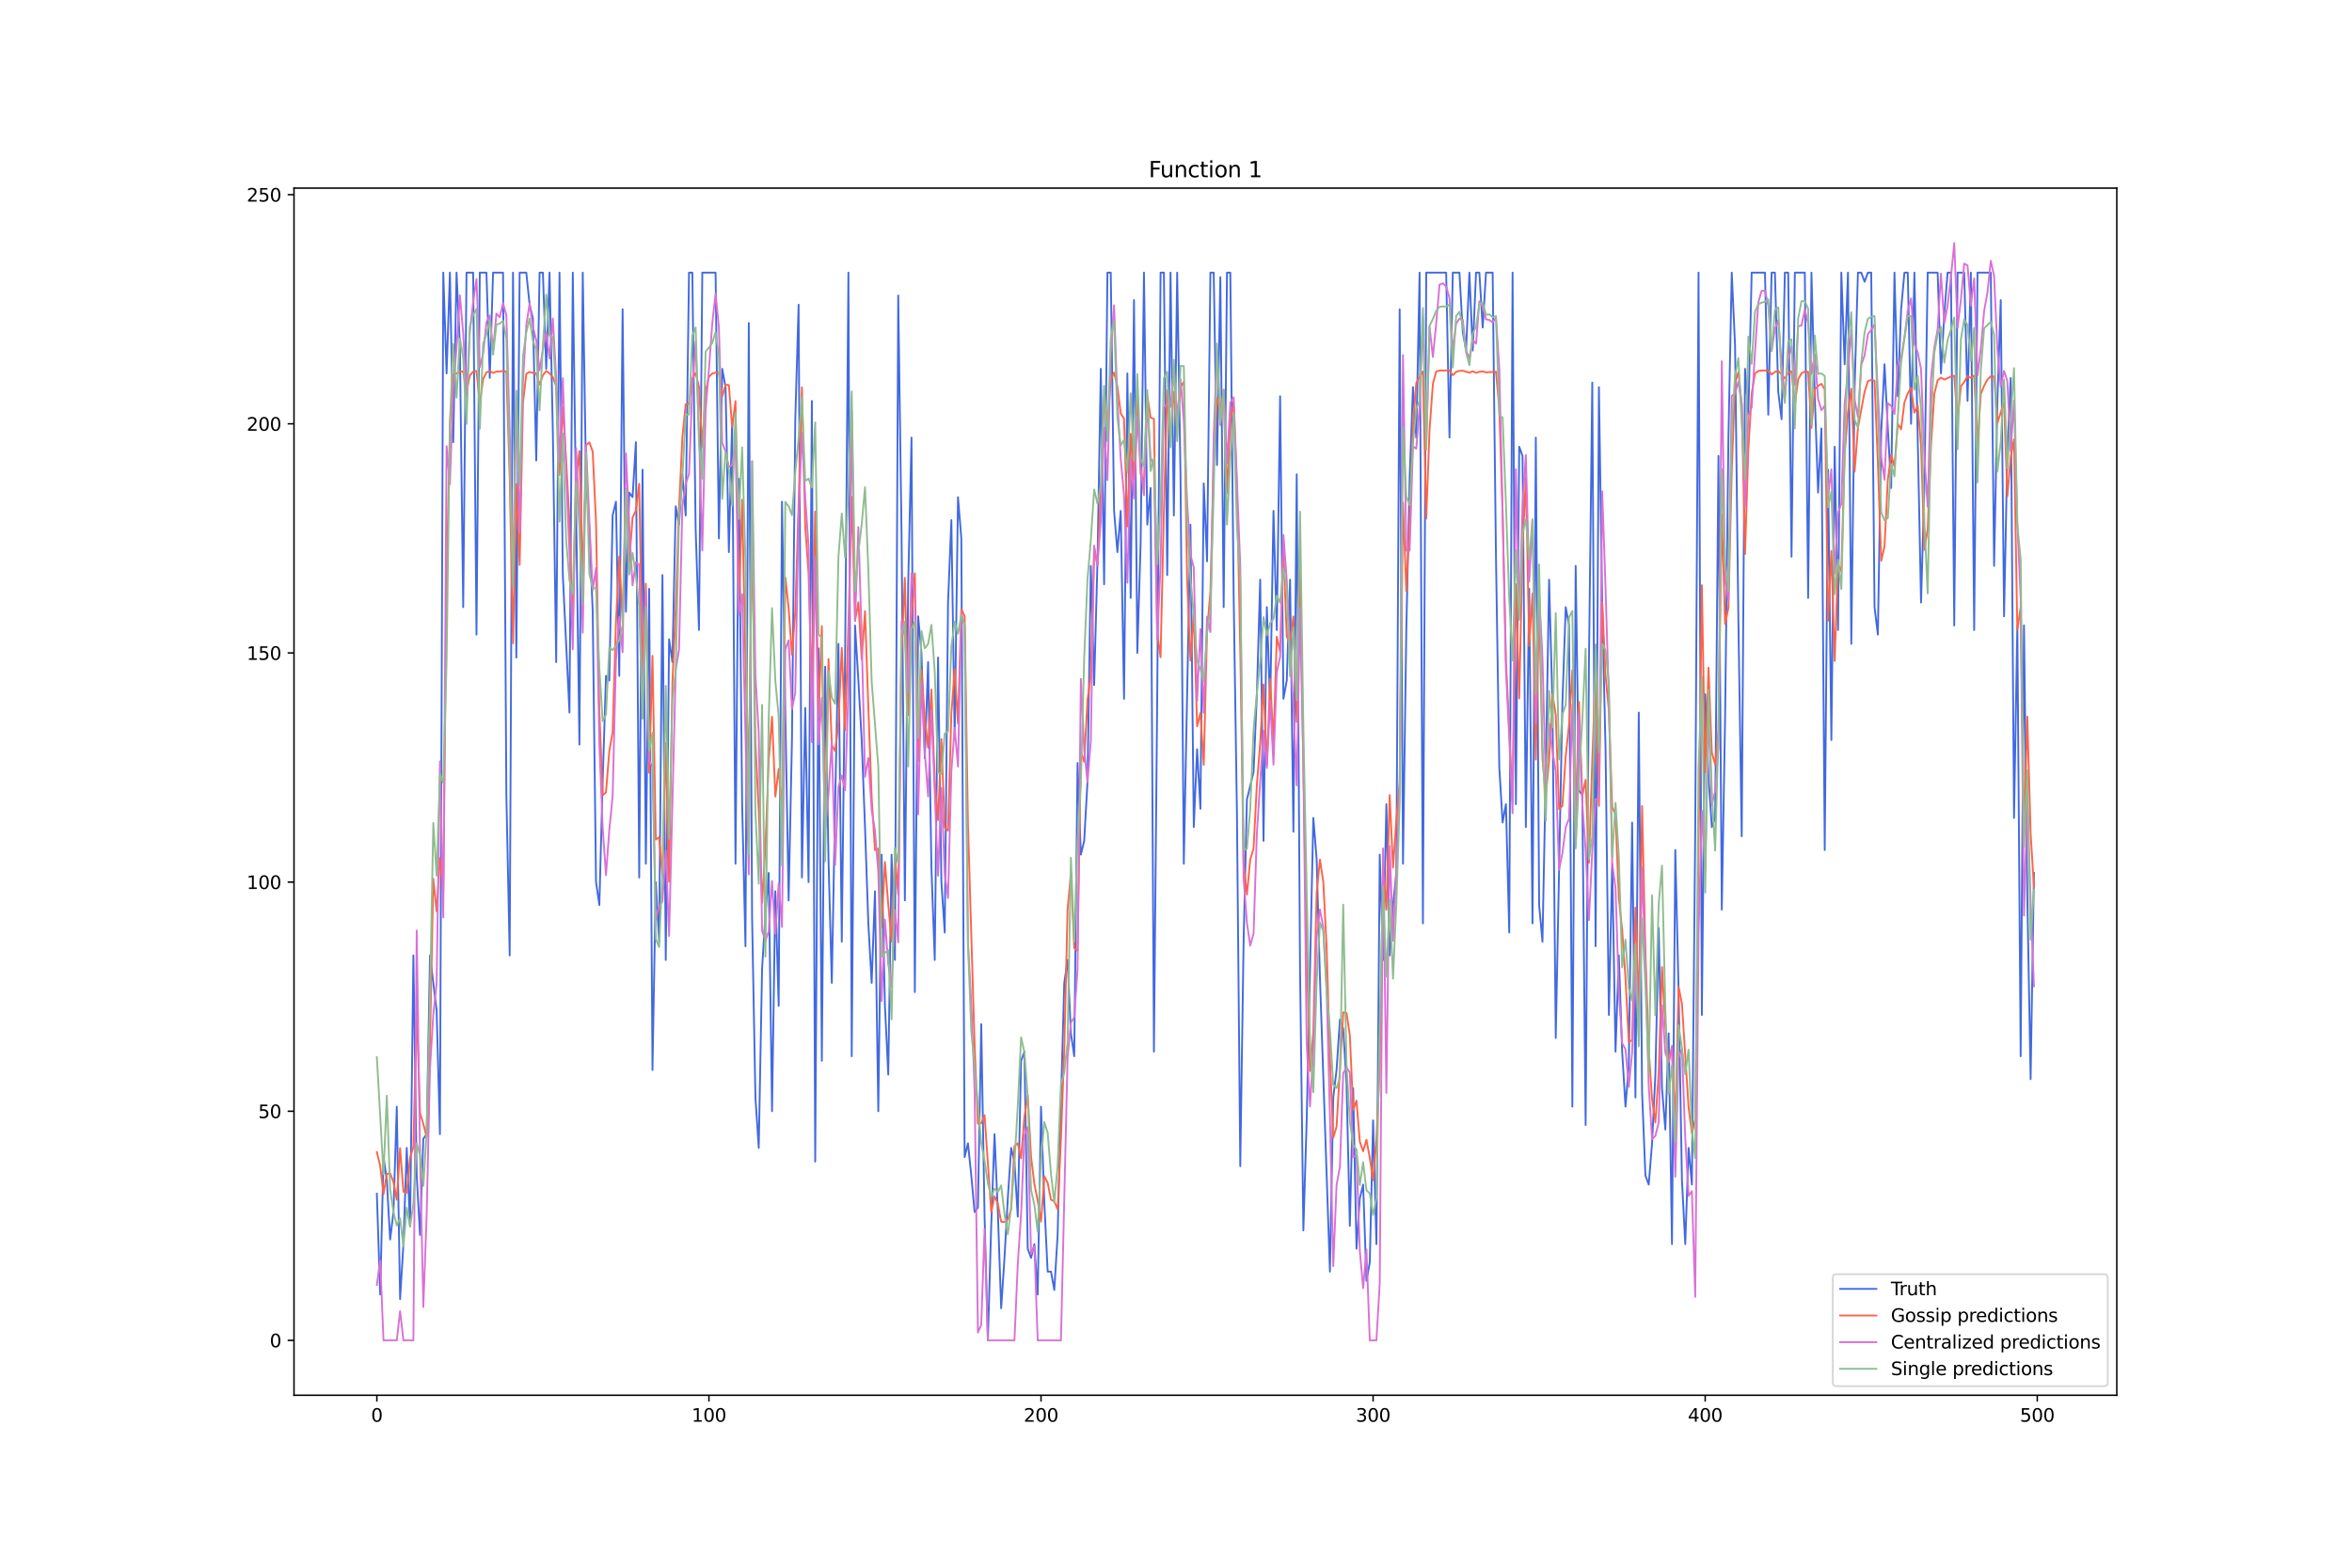 <?xml version="1.0" encoding="utf-8" standalone="no"?>
<!DOCTYPE svg PUBLIC "-//W3C//DTD SVG 1.1//EN"
  "http://www.w3.org/Graphics/SVG/1.1/DTD/svg11.dtd">
<svg xmlns:xlink="http://www.w3.org/1999/xlink" width="1296pt" height="864pt" viewBox="0 0 1296 864" xmlns="http://www.w3.org/2000/svg" version="1.1">
 <defs>
  <style type="text/css">*{stroke-linejoin: round; stroke-linecap: butt}</style>
 </defs>
 <g id="figure_1">
  <g id="patch_1">
   <path d="M 0 864 
L 1296 864 
L 1296 0 
L 0 0 
z
" style="fill: #ffffff"/>
  </g>
  <g id="axes_1">
   <g id="patch_2">
    <path d="M 162 768.96 
L 1166.4 768.96 
L 1166.4 103.68 
L 162 103.68 
z
" style="fill: #ffffff"/>
   </g>
   <g id="matplotlib.axis_1">
    <g id="xtick_1">
     <g id="line2d_1">
      <defs>
       <path id="m9d0eaa22a4" d="M 0 0 
L 0 3.5 
" style="stroke: #000000; stroke-width: 0.8"/>
      </defs>
      <g>
       <use xlink:href="#m9d0eaa22a4" x="207.655" y="768.96" style="stroke: #000000; stroke-width: 0.8"/>
      </g>
     </g>
     <g id="text_1">
      <!-- 0 -->
      <g transform="translate(204.473 783.558) scale(0.1 -0.1)">
       <defs>
        <path id="DejaVuSans-30" d="M 2034 4250 
Q 1547 4250 1301 3770 
Q 1056 3291 1056 2328 
Q 1056 1369 1301 889 
Q 1547 409 2034 409 
Q 2525 409 2770 889 
Q 3016 1369 3016 2328 
Q 3016 3291 2770 3770 
Q 2525 4250 2034 4250 
z
M 2034 4750 
Q 2819 4750 3233 4129 
Q 3647 3509 3647 2328 
Q 3647 1150 3233 529 
Q 2819 -91 2034 -91 
Q 1250 -91 836 529 
Q 422 1150 422 2328 
Q 422 3509 836 4129 
Q 1250 4750 2034 4750 
z
" transform="scale(0.016)"/>
       </defs>
       <use xlink:href="#DejaVuSans-30"/>
      </g>
     </g>
    </g>
    <g id="xtick_2">
     <g id="line2d_2">
      <g>
       <use xlink:href="#m9d0eaa22a4" x="390.639" y="768.96" style="stroke: #000000; stroke-width: 0.8"/>
      </g>
     </g>
     <g id="text_2">
      <!-- 100 -->
      <g transform="translate(381.095 783.558) scale(0.1 -0.1)">
       <defs>
        <path id="DejaVuSans-31" d="M 794 531 
L 1825 531 
L 1825 4091 
L 703 3866 
L 703 4441 
L 1819 4666 
L 2450 4666 
L 2450 531 
L 3481 531 
L 3481 0 
L 794 0 
L 794 531 
z
" transform="scale(0.016)"/>
       </defs>
       <use xlink:href="#DejaVuSans-31"/>
       <use xlink:href="#DejaVuSans-30" x="63.623"/>
       <use xlink:href="#DejaVuSans-30" x="127.246"/>
      </g>
     </g>
    </g>
    <g id="xtick_3">
     <g id="line2d_3">
      <g>
       <use xlink:href="#m9d0eaa22a4" x="573.623" y="768.96" style="stroke: #000000; stroke-width: 0.8"/>
      </g>
     </g>
     <g id="text_3">
      <!-- 200 -->
      <g transform="translate(564.079 783.558) scale(0.1 -0.1)">
       <defs>
        <path id="DejaVuSans-32" d="M 1228 531 
L 3431 531 
L 3431 0 
L 469 0 
L 469 531 
Q 828 903 1448 1529 
Q 2069 2156 2228 2338 
Q 2531 2678 2651 2914 
Q 2772 3150 2772 3378 
Q 2772 3750 2511 3984 
Q 2250 4219 1831 4219 
Q 1534 4219 1204 4116 
Q 875 4013 500 3803 
L 500 4441 
Q 881 4594 1212 4672 
Q 1544 4750 1819 4750 
Q 2544 4750 2975 4387 
Q 3406 4025 3406 3419 
Q 3406 3131 3298 2873 
Q 3191 2616 2906 2266 
Q 2828 2175 2409 1742 
Q 1991 1309 1228 531 
z
" transform="scale(0.016)"/>
       </defs>
       <use xlink:href="#DejaVuSans-32"/>
       <use xlink:href="#DejaVuSans-30" x="63.623"/>
       <use xlink:href="#DejaVuSans-30" x="127.246"/>
      </g>
     </g>
    </g>
    <g id="xtick_4">
     <g id="line2d_4">
      <g>
       <use xlink:href="#m9d0eaa22a4" x="756.607" y="768.96" style="stroke: #000000; stroke-width: 0.8"/>
      </g>
     </g>
     <g id="text_4">
      <!-- 300 -->
      <g transform="translate(747.063 783.558) scale(0.1 -0.1)">
       <defs>
        <path id="DejaVuSans-33" d="M 2597 2516 
Q 3050 2419 3304 2112 
Q 3559 1806 3559 1356 
Q 3559 666 3084 287 
Q 2609 -91 1734 -91 
Q 1441 -91 1130 -33 
Q 819 25 488 141 
L 488 750 
Q 750 597 1062 519 
Q 1375 441 1716 441 
Q 2309 441 2620 675 
Q 2931 909 2931 1356 
Q 2931 1769 2642 2001 
Q 2353 2234 1838 2234 
L 1294 2234 
L 1294 2753 
L 1863 2753 
Q 2328 2753 2575 2939 
Q 2822 3125 2822 3475 
Q 2822 3834 2567 4026 
Q 2313 4219 1838 4219 
Q 1578 4219 1281 4162 
Q 984 4106 628 3988 
L 628 4550 
Q 988 4650 1302 4700 
Q 1616 4750 1894 4750 
Q 2613 4750 3031 4423 
Q 3450 4097 3450 3541 
Q 3450 3153 3228 2886 
Q 3006 2619 2597 2516 
z
" transform="scale(0.016)"/>
       </defs>
       <use xlink:href="#DejaVuSans-33"/>
       <use xlink:href="#DejaVuSans-30" x="63.623"/>
       <use xlink:href="#DejaVuSans-30" x="127.246"/>
      </g>
     </g>
    </g>
    <g id="xtick_5">
     <g id="line2d_5">
      <g>
       <use xlink:href="#m9d0eaa22a4" x="939.591" y="768.96" style="stroke: #000000; stroke-width: 0.8"/>
      </g>
     </g>
     <g id="text_5">
      <!-- 400 -->
      <g transform="translate(930.047 783.558) scale(0.1 -0.1)">
       <defs>
        <path id="DejaVuSans-34" d="M 2419 4116 
L 825 1625 
L 2419 1625 
L 2419 4116 
z
M 2253 4666 
L 3047 4666 
L 3047 1625 
L 3713 1625 
L 3713 1100 
L 3047 1100 
L 3047 0 
L 2419 0 
L 2419 1100 
L 313 1100 
L 313 1709 
L 2253 4666 
z
" transform="scale(0.016)"/>
       </defs>
       <use xlink:href="#DejaVuSans-34"/>
       <use xlink:href="#DejaVuSans-30" x="63.623"/>
       <use xlink:href="#DejaVuSans-30" x="127.246"/>
      </g>
     </g>
    </g>
    <g id="xtick_6">
     <g id="line2d_6">
      <g>
       <use xlink:href="#m9d0eaa22a4" x="1122.575" y="768.96" style="stroke: #000000; stroke-width: 0.8"/>
      </g>
     </g>
     <g id="text_6">
      <!-- 500 -->
      <g transform="translate(1113.032 783.558) scale(0.1 -0.1)">
       <defs>
        <path id="DejaVuSans-35" d="M 691 4666 
L 3169 4666 
L 3169 4134 
L 1269 4134 
L 1269 2991 
Q 1406 3038 1543 3061 
Q 1681 3084 1819 3084 
Q 2600 3084 3056 2656 
Q 3513 2228 3513 1497 
Q 3513 744 3044 326 
Q 2575 -91 1722 -91 
Q 1428 -91 1123 -41 
Q 819 9 494 109 
L 494 744 
Q 775 591 1075 516 
Q 1375 441 1709 441 
Q 2250 441 2565 725 
Q 2881 1009 2881 1497 
Q 2881 1984 2565 2268 
Q 2250 2553 1709 2553 
Q 1456 2553 1204 2497 
Q 953 2441 691 2322 
L 691 4666 
z
" transform="scale(0.016)"/>
       </defs>
       <use xlink:href="#DejaVuSans-35"/>
       <use xlink:href="#DejaVuSans-30" x="63.623"/>
       <use xlink:href="#DejaVuSans-30" x="127.246"/>
      </g>
     </g>
    </g>
   </g>
   <g id="matplotlib.axis_2">
    <g id="ytick_1">
     <g id="line2d_7">
      <defs>
       <path id="me98e137731" d="M 0 0 
L -3.5 0 
" style="stroke: #000000; stroke-width: 0.8"/>
      </defs>
      <g>
       <use xlink:href="#me98e137731" x="162" y="738.72" style="stroke: #000000; stroke-width: 0.8"/>
      </g>
     </g>
     <g id="text_7">
      <!-- 0 -->
      <g transform="translate(148.637 742.519) scale(0.1 -0.1)">
       <use xlink:href="#DejaVuSans-30"/>
      </g>
     </g>
    </g>
    <g id="ytick_2">
     <g id="line2d_8">
      <g>
       <use xlink:href="#me98e137731" x="162" y="612.436" style="stroke: #000000; stroke-width: 0.8"/>
      </g>
     </g>
     <g id="text_8">
      <!-- 50 -->
      <g transform="translate(142.275 616.236) scale(0.1 -0.1)">
       <use xlink:href="#DejaVuSans-35"/>
       <use xlink:href="#DejaVuSans-30" x="63.623"/>
      </g>
     </g>
    </g>
    <g id="ytick_3">
     <g id="line2d_9">
      <g>
       <use xlink:href="#me98e137731" x="162" y="486.153" style="stroke: #000000; stroke-width: 0.8"/>
      </g>
     </g>
     <g id="text_9">
      <!-- 100 -->
      <g transform="translate(135.912 489.952) scale(0.1 -0.1)">
       <use xlink:href="#DejaVuSans-31"/>
       <use xlink:href="#DejaVuSans-30" x="63.623"/>
       <use xlink:href="#DejaVuSans-30" x="127.246"/>
      </g>
     </g>
    </g>
    <g id="ytick_4">
     <g id="line2d_10">
      <g>
       <use xlink:href="#me98e137731" x="162" y="359.869" style="stroke: #000000; stroke-width: 0.8"/>
      </g>
     </g>
     <g id="text_10">
      <!-- 150 -->
      <g transform="translate(135.912 363.668) scale(0.1 -0.1)">
       <use xlink:href="#DejaVuSans-31"/>
       <use xlink:href="#DejaVuSans-35" x="63.623"/>
       <use xlink:href="#DejaVuSans-30" x="127.246"/>
      </g>
     </g>
    </g>
    <g id="ytick_5">
     <g id="line2d_11">
      <g>
       <use xlink:href="#me98e137731" x="162" y="233.585" style="stroke: #000000; stroke-width: 0.8"/>
      </g>
     </g>
     <g id="text_11">
      <!-- 200 -->
      <g transform="translate(135.912 237.385) scale(0.1 -0.1)">
       <use xlink:href="#DejaVuSans-32"/>
       <use xlink:href="#DejaVuSans-30" x="63.623"/>
       <use xlink:href="#DejaVuSans-30" x="127.246"/>
      </g>
     </g>
    </g>
    <g id="ytick_6">
     <g id="line2d_12">
      <g>
       <use xlink:href="#me98e137731" x="162" y="107.302" style="stroke: #000000; stroke-width: 0.8"/>
      </g>
     </g>
     <g id="text_12">
      <!-- 250 -->
      <g transform="translate(135.912 111.101) scale(0.1 -0.1)">
       <use xlink:href="#DejaVuSans-32"/>
       <use xlink:href="#DejaVuSans-35" x="63.623"/>
       <use xlink:href="#DejaVuSans-30" x="127.246"/>
      </g>
     </g>
    </g>
   </g>
   <g id="line2d_13">
    <path d="M 207.655 657.898 
L 209.484 713.463 
L 211.314 637.693 
L 213.144 650.321 
L 214.974 683.155 
L 216.804 668.001 
L 218.634 609.911 
L 220.463 715.989 
L 222.293 685.681 
L 224.123 632.642 
L 225.953 675.578 
L 227.783 526.563 
L 229.613 647.796 
L 231.442 680.63 
L 233.272 627.59 
L 235.102 625.065 
L 236.932 526.563 
L 240.592 556.872 
L 242.422 625.065 
L 244.251 150.238 
L 246.081 205.803 
L 247.911 150.238 
L 249.741 243.688 
L 251.571 150.238 
L 253.401 190.649 
L 255.23 334.612 
L 257.06 150.238 
L 260.72 150.238 
L 262.55 349.766 
L 264.38 150.238 
L 268.039 150.238 
L 269.869 208.329 
L 271.699 150.238 
L 277.189 150.238 
L 279.018 438.165 
L 280.848 526.563 
L 282.678 150.238 
L 284.508 362.395 
L 286.338 150.238 
L 289.997 150.238 
L 291.827 167.918 
L 293.657 175.495 
L 295.487 253.791 
L 297.317 150.238 
L 299.147 150.238 
L 300.976 203.277 
L 302.806 150.238 
L 304.636 238.637 
L 306.466 364.92 
L 308.296 150.238 
L 310.126 316.933 
L 313.785 392.703 
L 315.615 150.238 
L 319.275 410.383 
L 321.105 150.238 
L 322.935 263.894 
L 324.764 291.676 
L 326.594 337.138 
L 328.424 486.153 
L 330.254 498.781 
L 332.084 430.588 
L 333.914 372.497 
L 335.743 375.023 
L 337.573 284.099 
L 339.403 276.522 
L 341.233 372.497 
L 343.063 170.444 
L 344.893 337.138 
L 346.723 271.471 
L 348.552 273.996 
L 350.382 243.688 
L 352.212 483.627 
L 354.042 258.842 
L 355.872 476.05 
L 357.702 324.51 
L 359.531 589.705 
L 361.361 486.153 
L 363.191 518.986 
L 365.021 316.933 
L 366.851 529.089 
L 368.681 352.292 
L 370.51 364.92 
L 372.34 279.048 
L 374.17 289.15 
L 376 261.368 
L 377.83 284.099 
L 379.66 150.238 
L 381.489 150.238 
L 383.319 291.676 
L 385.149 347.241 
L 386.979 150.238 
L 394.298 150.238 
L 396.128 296.727 
L 397.958 203.277 
L 399.788 213.38 
L 401.618 304.304 
L 403.448 231.06 
L 405.277 476.05 
L 407.107 263.894 
L 408.937 443.216 
L 410.767 521.512 
L 412.597 178.021 
L 414.427 506.358 
L 416.256 604.859 
L 418.086 632.642 
L 419.916 534.141 
L 421.746 503.832 
L 423.576 481.101 
L 425.406 612.436 
L 427.236 491.204 
L 429.065 554.346 
L 430.895 276.522 
L 432.725 392.703 
L 434.555 496.255 
L 436.385 407.857 
L 438.215 231.06 
L 440.044 167.918 
L 441.874 483.627 
L 443.704 390.177 
L 445.534 486.153 
L 447.364 220.957 
L 449.194 640.219 
L 451.023 357.343 
L 452.853 584.654 
L 454.683 367.446 
L 456.513 473.524 
L 458.343 541.718 
L 460.173 443.216 
L 462.003 354.818 
L 463.832 518.986 
L 465.662 362.395 
L 467.492 150.238 
L 469.322 582.128 
L 471.152 344.715 
L 472.982 375.023 
L 474.811 407.857 
L 476.641 455.845 
L 478.471 508.884 
L 480.301 541.718 
L 482.131 491.204 
L 483.961 612.436 
L 485.79 470.999 
L 487.62 554.346 
L 489.45 592.231 
L 491.28 470.999 
L 493.11 529.089 
L 494.94 162.867 
L 496.77 294.202 
L 498.599 496.255 
L 500.429 321.984 
L 502.259 241.162 
L 504.089 546.769 
L 505.919 339.664 
L 507.749 359.869 
L 509.578 417.96 
L 511.408 364.92 
L 513.238 478.576 
L 515.068 529.089 
L 516.898 362.395 
L 518.728 486.153 
L 520.557 513.935 
L 522.387 332.087 
L 524.217 286.625 
L 526.047 405.331 
L 527.877 273.996 
L 529.707 296.727 
L 531.536 637.693 
L 533.366 630.116 
L 535.196 647.796 
L 537.026 668.001 
L 538.856 665.475 
L 540.686 564.449 
L 542.516 670.527 
L 544.345 738.72 
L 546.175 675.578 
L 548.005 625.065 
L 549.835 668.001 
L 551.665 721.04 
L 553.495 693.258 
L 555.324 660.424 
L 557.154 632.642 
L 558.984 640.219 
L 560.814 670.527 
L 562.644 584.654 
L 564.474 579.603 
L 566.303 688.207 
L 568.133 693.258 
L 569.963 685.681 
L 571.793 713.463 
L 573.623 609.911 
L 575.453 662.95 
L 577.283 700.835 
L 579.112 700.835 
L 580.942 710.938 
L 582.772 680.63 
L 584.602 607.385 
L 586.432 541.718 
L 588.262 529.089 
L 590.091 569.5 
L 591.921 582.128 
L 593.751 420.485 
L 595.581 470.999 
L 597.411 463.422 
L 599.241 430.588 
L 601.07 311.881 
L 602.9 377.549 
L 604.73 309.356 
L 606.56 203.277 
L 608.39 321.984 
L 610.22 150.238 
L 612.05 150.238 
L 613.879 281.573 
L 615.709 304.304 
L 617.539 281.573 
L 619.369 385.126 
L 621.199 205.803 
L 623.029 329.561 
L 624.858 165.392 
L 626.688 359.869 
L 628.518 299.253 
L 630.348 150.238 
L 632.178 289.15 
L 634.008 268.945 
L 635.837 579.603 
L 637.667 382.6 
L 639.497 150.238 
L 641.327 150.238 
L 643.157 316.933 
L 644.987 150.238 
L 646.817 284.099 
L 648.646 150.238 
L 650.476 261.368 
L 652.306 476.05 
L 655.966 289.15 
L 657.796 455.845 
L 659.625 412.908 
L 661.455 445.742 
L 663.285 266.419 
L 665.115 309.356 
L 666.945 150.238 
L 668.775 150.238 
L 670.604 256.317 
L 672.434 152.764 
L 674.264 334.612 
L 676.094 150.238 
L 677.924 150.238 
L 679.754 327.035 
L 681.583 448.268 
L 683.413 642.744 
L 685.243 518.986 
L 687.073 440.691 
L 690.733 425.537 
L 692.563 382.6 
L 694.392 319.458 
L 696.222 463.422 
L 698.052 334.612 
L 699.882 390.177 
L 701.712 281.573 
L 703.542 347.241 
L 705.371 218.431 
L 707.201 385.126 
L 709.031 375.023 
L 710.861 319.458 
L 712.691 458.37 
L 714.521 261.368 
L 716.35 534.141 
L 718.18 678.104 
L 720.01 617.488 
L 723.67 450.793 
L 725.5 473.524 
L 727.33 539.192 
L 732.819 700.835 
L 734.649 604.859 
L 736.479 589.705 
L 738.309 561.923 
L 740.138 566.974 
L 741.968 597.282 
L 743.798 675.578 
L 745.628 599.808 
L 747.458 688.207 
L 749.288 660.424 
L 751.117 652.847 
L 752.947 705.886 
L 754.777 695.784 
L 756.607 617.488 
L 758.437 685.681 
L 760.267 470.999 
L 762.097 529.089 
L 763.926 443.216 
L 765.756 526.563 
L 767.586 498.781 
L 769.416 481.101 
L 771.246 170.444 
L 773.076 476.05 
L 774.905 347.241 
L 776.735 263.894 
L 778.565 213.38 
L 780.395 241.162 
L 782.225 150.238 
L 784.055 508.884 
L 785.884 150.238 
L 796.864 150.238 
L 798.693 241.162 
L 800.523 150.238 
L 804.183 150.238 
L 806.013 183.072 
L 807.843 193.175 
L 809.672 150.238 
L 811.502 193.175 
L 813.332 150.238 
L 815.162 150.238 
L 816.992 180.546 
L 818.822 150.238 
L 822.481 150.238 
L 824.311 306.83 
L 826.141 423.011 
L 827.971 453.319 
L 829.801 443.216 
L 831.63 513.935 
L 833.46 150.238 
L 835.29 443.216 
L 837.12 246.214 
L 838.95 251.265 
L 840.78 455.845 
L 842.61 324.51 
L 844.439 508.884 
L 846.269 241.162 
L 848.099 498.781 
L 849.929 518.986 
L 851.759 425.537 
L 853.589 319.458 
L 855.418 387.651 
L 857.248 572.026 
L 860.908 387.651 
L 862.738 334.612 
L 864.568 344.715 
L 866.397 609.911 
L 868.227 311.881 
L 870.057 435.639 
L 871.887 438.165 
L 873.717 620.013 
L 875.547 364.92 
L 877.377 210.854 
L 879.206 521.512 
L 881.036 213.38 
L 882.866 334.612 
L 884.696 412.908 
L 886.526 559.397 
L 888.356 476.05 
L 890.185 579.603 
L 892.015 526.563 
L 893.845 579.603 
L 895.675 609.911 
L 897.505 587.18 
L 899.335 453.319 
L 901.164 604.859 
L 902.994 392.703 
L 904.824 602.334 
L 906.654 647.796 
L 908.484 652.847 
L 910.314 630.116 
L 912.144 592.231 
L 913.973 511.409 
L 915.803 599.808 
L 917.633 622.539 
L 919.463 569.5 
L 921.293 685.681 
L 923.123 468.473 
L 924.952 546.769 
L 926.782 650.321 
L 928.612 685.681 
L 930.442 632.642 
L 932.272 652.847 
L 934.102 458.37 
L 935.931 150.238 
L 937.761 559.397 
L 939.591 382.6 
L 941.421 428.062 
L 943.251 455.845 
L 945.081 450.793 
L 946.911 251.265 
L 948.74 501.307 
L 950.57 395.229 
L 952.4 241.162 
L 954.23 150.238 
L 956.06 190.649 
L 957.89 342.189 
L 959.719 460.896 
L 961.549 203.277 
L 963.379 228.534 
L 965.209 150.238 
L 972.528 150.238 
L 974.358 228.534 
L 976.188 150.238 
L 978.018 150.238 
L 979.848 215.906 
L 981.678 231.06 
L 983.507 150.238 
L 985.337 150.238 
L 987.167 306.83 
L 988.997 150.238 
L 994.486 150.238 
L 996.316 329.561 
L 998.146 150.238 
L 999.976 218.431 
L 1001.806 271.471 
L 1003.636 236.111 
L 1005.465 468.473 
L 1007.295 258.842 
L 1009.125 407.857 
L 1010.955 246.214 
L 1012.785 347.241 
L 1014.615 150.238 
L 1016.444 200.752 
L 1018.274 150.238 
L 1020.104 354.818 
L 1021.934 213.38 
L 1023.764 150.238 
L 1025.594 150.238 
L 1027.424 155.29 
L 1029.253 150.238 
L 1031.083 150.238 
L 1032.913 334.612 
L 1034.743 349.766 
L 1036.573 238.637 
L 1038.403 200.752 
L 1040.232 236.111 
L 1042.062 268.945 
L 1043.892 150.238 
L 1045.722 218.431 
L 1047.552 170.444 
L 1049.382 150.238 
L 1051.211 150.238 
L 1053.041 233.585 
L 1054.871 150.238 
L 1058.531 332.087 
L 1060.361 268.945 
L 1062.191 150.238 
L 1067.68 150.238 
L 1069.51 205.803 
L 1071.34 172.969 
L 1073.17 150.238 
L 1074.999 150.238 
L 1076.829 344.715 
L 1078.659 150.238 
L 1082.319 150.238 
L 1084.149 220.957 
L 1085.978 150.238 
L 1087.808 347.241 
L 1089.638 150.238 
L 1096.958 150.238 
L 1098.787 311.881 
L 1100.617 220.957 
L 1102.447 165.392 
L 1104.277 339.664 
L 1106.107 248.739 
L 1107.937 208.329 
L 1109.766 450.793 
L 1111.596 344.715 
L 1113.426 582.128 
L 1115.256 344.715 
L 1117.086 493.73 
L 1118.916 594.757 
L 1120.745 481.101 
L 1120.745 481.101 
" clip-path="url(#p6fa2ec23de)" style="fill: none; stroke: #4169e1; stroke-linecap: square"/>
   </g>
   <g id="line2d_14">
    <path d="M 207.655 634.957 
L 209.484 642.517 
L 211.314 658.213 
L 213.144 646.986 
L 214.974 646.677 
L 216.804 651.45 
L 218.634 661.191 
L 220.463 632.835 
L 222.293 656.787 
L 224.123 657.325 
L 225.953 638.166 
L 227.783 631.942 
L 229.613 557.281 
L 231.442 613.328 
L 233.272 619.472 
L 235.102 626.852 
L 236.932 575.103 
L 238.762 484.371 
L 240.592 502.282 
L 242.422 472.959 
L 244.251 492.463 
L 246.081 320.949 
L 247.911 234.519 
L 249.741 206.421 
L 251.571 205.792 
L 253.401 204.682 
L 255.23 204.791 
L 257.06 216.171 
L 258.89 206.921 
L 260.72 204.861 
L 262.55 204.41 
L 264.38 222.448 
L 266.209 208.936 
L 268.039 205.224 
L 269.869 204.522 
L 271.699 205.536 
L 273.529 204.821 
L 277.189 204.537 
L 279.018 204.692 
L 280.848 263.398 
L 282.678 354.573 
L 284.508 266.838 
L 286.338 311.39 
L 288.168 222.076 
L 289.997 206.066 
L 291.827 204.952 
L 293.657 205.506 
L 295.487 205.873 
L 297.317 211.975 
L 299.147 206.838 
L 300.976 204.468 
L 302.806 205.799 
L 304.636 207.942 
L 306.466 212.742 
L 308.296 261.737 
L 310.126 224.272 
L 311.956 253.427 
L 313.785 287.599 
L 315.615 344.505 
L 317.445 264.39 
L 319.275 248.533 
L 321.105 319.568 
L 322.935 245.375 
L 324.764 243.792 
L 326.594 248.917 
L 328.424 287.995 
L 330.254 391.636 
L 332.084 438.273 
L 333.914 436.697 
L 335.743 413.915 
L 337.573 403.486 
L 339.403 343.017 
L 341.233 306.683 
L 343.063 342.65 
L 344.893 269.555 
L 346.723 310.442 
L 348.552 285.339 
L 350.382 281.371 
L 352.212 266.59 
L 354.042 370.639 
L 355.872 321.674 
L 357.702 425.911 
L 359.531 361.435 
L 361.361 462.707 
L 363.191 461.397 
L 365.021 483.327 
L 366.851 409.589 
L 368.681 485.957 
L 370.51 376.284 
L 372.34 335.299 
L 374.17 279.867 
L 376 241.023 
L 377.83 222.725 
L 379.66 222.483 
L 381.489 208.558 
L 383.319 205.591 
L 385.149 213.064 
L 386.979 246.353 
L 388.809 215.612 
L 390.639 207.637 
L 392.469 205.907 
L 394.298 205.314 
L 396.128 205.415 
L 397.958 218.558 
L 399.788 212.077 
L 401.618 212.184 
L 403.448 235.307 
L 405.277 221.042 
L 407.107 334.862 
L 408.937 275.392 
L 410.767 364.562 
L 412.597 428.362 
L 414.427 293.024 
L 416.256 409.45 
L 418.086 446.546 
L 419.916 497.512 
L 421.746 467.097 
L 423.576 419.044 
L 425.406 394.986 
L 427.236 439.011 
L 429.065 423.702 
L 430.895 447.541 
L 432.725 318.232 
L 434.555 335.273 
L 436.385 360.848 
L 438.215 337.461 
L 440.044 277.675 
L 441.874 213.484 
L 443.704 290.306 
L 445.534 316.016 
L 447.364 380.705 
L 449.194 281.943 
L 451.023 395.458 
L 452.853 345.07 
L 454.683 455.499 
L 456.513 363.161 
L 458.343 410.7 
L 460.173 413.905 
L 462.003 398.574 
L 463.832 357.025 
L 465.662 402.39 
L 467.492 344.511 
L 469.322 273.855 
L 471.152 342.13 
L 472.982 331.958 
L 474.811 363.35 
L 476.641 336.82 
L 478.471 389.81 
L 480.301 439.154 
L 482.131 468.541 
L 483.961 467.728 
L 485.79 511.101 
L 487.62 475.072 
L 489.45 498.501 
L 491.28 518.933 
L 493.11 472.018 
L 494.94 492.918 
L 496.77 360.529 
L 498.599 318.505 
L 500.429 394.058 
L 502.259 340.342 
L 504.089 315.927 
L 505.919 419.592 
L 507.749 369.274 
L 509.578 395.854 
L 511.408 412.042 
L 513.238 380.058 
L 515.068 430.891 
L 516.898 451.97 
L 518.728 407.362 
L 520.557 456.064 
L 522.387 457.8 
L 524.217 393.182 
L 526.047 368.673 
L 527.877 398.758 
L 529.707 335.733 
L 531.536 339.501 
L 533.366 454.112 
L 537.026 575.882 
L 538.856 619.302 
L 540.686 618.991 
L 542.516 614.635 
L 546.175 667.913 
L 548.005 659.392 
L 549.835 663.397 
L 551.665 673.315 
L 553.495 673.486 
L 555.324 671.942 
L 557.154 666.482 
L 558.984 631.571 
L 560.814 630.067 
L 562.644 638.393 
L 564.474 615.545 
L 566.303 603.648 
L 568.133 637.621 
L 569.963 652.478 
L 571.793 661.762 
L 573.623 673.198 
L 575.453 648.256 
L 577.283 651.84 
L 579.112 661.18 
L 580.942 662.096 
L 582.772 666.518 
L 584.602 627.999 
L 586.432 578.214 
L 588.262 501.247 
L 590.091 481.178 
L 591.921 522.514 
L 593.751 524.098 
L 595.581 414.494 
L 597.411 419.818 
L 599.241 385.881 
L 601.07 371.85 
L 602.9 302.523 
L 604.73 311.716 
L 606.56 270.702 
L 608.39 218.747 
L 610.22 234.499 
L 612.05 209.333 
L 613.879 205.405 
L 615.709 212.953 
L 617.539 227.746 
L 619.369 230.807 
L 621.199 290.197 
L 623.029 239.127 
L 624.858 264.538 
L 626.688 216.652 
L 628.518 261.379 
L 630.348 265.47 
L 632.178 218.106 
L 634.008 230.131 
L 635.837 230.826 
L 637.667 349.32 
L 639.497 362.25 
L 641.327 281.663 
L 643.157 215.099 
L 644.987 241.43 
L 646.817 216.102 
L 648.646 233.82 
L 650.476 213.231 
L 652.306 210.506 
L 654.136 319.151 
L 655.966 364.012 
L 657.796 337.702 
L 659.625 400.266 
L 661.455 392.925 
L 663.285 421.515 
L 665.115 347.633 
L 666.945 326.181 
L 668.775 254.512 
L 670.604 219.581 
L 672.434 225.087 
L 674.264 215.646 
L 676.094 271.754 
L 677.924 232.452 
L 679.754 221.591 
L 681.583 268.863 
L 683.413 358.05 
L 685.243 475.699 
L 687.073 493.021 
L 688.903 473.844 
L 690.733 467.573 
L 692.563 432.38 
L 694.392 409.653 
L 696.222 377.215 
L 698.052 421.922 
L 699.882 374.221 
L 701.712 409.312 
L 703.542 350.962 
L 705.371 359.037 
L 707.201 303.315 
L 709.031 350.941 
L 710.861 354.47 
L 712.691 339.755 
L 714.521 397.858 
L 716.35 314.292 
L 718.18 423.617 
L 720.01 523.898 
L 721.84 590.326 
L 723.67 568.566 
L 725.5 491.791 
L 727.33 473.723 
L 729.159 486.007 
L 730.989 521.77 
L 732.819 582.718 
L 734.649 627.028 
L 736.479 620.96 
L 740.138 557.984 
L 741.968 558.275 
L 743.798 570.624 
L 745.628 611.812 
L 747.458 606.578 
L 749.288 629.236 
L 751.117 634.493 
L 752.947 628.143 
L 754.777 638.134 
L 756.607 650.515 
L 758.437 627.75 
L 760.267 588.674 
L 762.097 476.805 
L 763.926 501.337 
L 765.756 438.187 
L 767.586 478.16 
L 769.416 451.83 
L 771.246 430.948 
L 773.076 276.985 
L 774.905 325.796 
L 776.735 285.965 
L 778.565 234.853 
L 780.395 211.107 
L 782.225 207.495 
L 784.055 204.764 
L 785.884 285.91 
L 787.714 236.866 
L 789.544 211.519 
L 791.374 204.766 
L 793.204 204.211 
L 798.693 204.18 
L 800.523 206.809 
L 802.353 204.966 
L 804.183 204.388 
L 806.013 204.283 
L 809.672 205.395 
L 811.502 204.578 
L 813.332 205.489 
L 815.162 204.864 
L 816.992 204.683 
L 818.822 205.243 
L 822.481 204.978 
L 824.311 204.852 
L 826.141 225.256 
L 827.971 282.893 
L 829.801 363.708 
L 833.46 441.887 
L 835.29 322.011 
L 837.12 384.965 
L 838.95 302.804 
L 840.78 262.827 
L 842.61 356.026 
L 844.439 327.139 
L 846.269 418.663 
L 848.099 332.058 
L 849.929 418.085 
L 851.759 438.68 
L 853.589 419.181 
L 855.418 382.354 
L 857.248 393.974 
L 859.078 445.964 
L 860.908 444.199 
L 862.738 416.806 
L 864.568 399.486 
L 866.397 369.302 
L 868.227 450.601 
L 870.057 386.857 
L 871.887 438.557 
L 873.717 429.782 
L 875.547 475.49 
L 877.377 419.039 
L 879.206 368.077 
L 881.036 444.156 
L 882.866 331.761 
L 884.696 372.522 
L 886.526 391.676 
L 888.356 444.701 
L 890.185 448.986 
L 892.015 494.875 
L 893.845 512.485 
L 895.675 539.077 
L 897.505 574.222 
L 899.335 573.305 
L 901.164 500.204 
L 902.994 556.484 
L 904.824 444.246 
L 906.654 524.444 
L 908.484 578.354 
L 910.314 605.666 
L 912.144 618.637 
L 913.973 591.488 
L 915.803 532.949 
L 917.633 565.515 
L 919.463 585.159 
L 921.293 577.727 
L 923.123 619.595 
L 924.952 543.944 
L 926.782 553.121 
L 930.442 610.303 
L 932.272 624.616 
L 934.102 617.1 
L 937.761 322.526 
L 939.591 425.584 
L 941.421 367.983 
L 943.251 414.799 
L 945.081 421.326 
L 946.911 402.952 
L 948.74 283.255 
L 950.57 343.873 
L 952.4 334.955 
L 954.23 259.59 
L 956.06 210.957 
L 957.89 205.015 
L 959.719 222.805 
L 961.549 305.405 
L 963.379 247.684 
L 965.209 216.836 
L 967.039 205.872 
L 968.869 204.442 
L 970.698 204.191 
L 974.358 204.242 
L 976.188 206.409 
L 978.018 204.981 
L 979.848 204.504 
L 981.678 206.285 
L 983.507 208.654 
L 985.337 205.567 
L 987.167 204.616 
L 988.997 222.993 
L 990.827 208.983 
L 992.657 205.733 
L 994.486 204.742 
L 996.316 204.89 
L 998.146 235.88 
L 999.976 214.672 
L 1001.806 212.658 
L 1003.636 211.538 
L 1005.465 214.562 
L 1007.295 342.082 
L 1009.125 303.649 
L 1010.955 364.298 
L 1012.785 311.06 
L 1014.615 314.874 
L 1016.444 250.417 
L 1018.274 227.189 
L 1020.104 214.244 
L 1021.934 259.916 
L 1023.764 235.849 
L 1027.424 215.919 
L 1029.253 210.097 
L 1031.083 209.431 
L 1032.913 209.827 
L 1034.743 254.841 
L 1036.573 309.07 
L 1038.403 301.167 
L 1040.232 264.323 
L 1042.062 250.58 
L 1043.892 257.165 
L 1045.722 233.556 
L 1047.552 236.62 
L 1049.382 221.775 
L 1051.211 216.814 
L 1053.041 213.753 
L 1054.871 227.448 
L 1056.701 223.619 
L 1058.531 245.329 
L 1060.361 303.078 
L 1062.191 291.667 
L 1064.02 245.507 
L 1065.85 217.105 
L 1067.68 209.586 
L 1069.51 208.121 
L 1071.34 209.22 
L 1074.999 207.532 
L 1076.829 207.067 
L 1078.659 232.006 
L 1080.489 212.923 
L 1082.319 210.529 
L 1084.149 207.331 
L 1085.978 208.199 
L 1087.808 206.942 
L 1089.638 244.529 
L 1091.468 217.126 
L 1093.298 212.576 
L 1095.128 209.246 
L 1096.958 207.353 
L 1098.787 207.506 
L 1100.617 233.096 
L 1102.447 227.287 
L 1104.277 221.852 
L 1106.107 273.557 
L 1107.937 252.057 
L 1109.766 242.111 
L 1111.596 347.162 
L 1113.426 334.778 
L 1115.256 459.208 
L 1117.086 394.939 
L 1118.916 459.359 
L 1120.745 488.997 
L 1120.745 488.997 
" clip-path="url(#p6fa2ec23de)" style="fill: none; stroke: #ff6347; stroke-linecap: square"/>
   </g>
   <g id="line2d_15">
    <path d="M 207.655 708.149 
L 209.484 694.581 
L 211.314 738.72 
L 218.634 738.72 
L 220.463 722.602 
L 222.293 738.72 
L 227.783 738.72 
L 229.613 512.832 
L 231.442 635.665 
L 233.272 720.325 
L 235.102 669.437 
L 236.932 588.786 
L 238.762 559.267 
L 240.592 542.014 
L 242.422 419.63 
L 244.251 505.652 
L 246.081 245.9 
L 247.911 266.903 
L 249.741 214.106 
L 251.571 191.545 
L 253.401 162.756 
L 255.23 183.747 
L 257.06 217.671 
L 258.89 182.544 
L 260.72 166.435 
L 262.55 153.783 
L 264.38 202.291 
L 266.209 195.033 
L 268.039 177.525 
L 269.869 173.874 
L 271.699 193.018 
L 273.529 172.8 
L 275.359 174.816 
L 277.189 167.056 
L 279.018 173.667 
L 280.848 236.855 
L 282.678 316.082 
L 284.508 220.518 
L 286.338 293.48 
L 288.168 210.412 
L 289.997 179.237 
L 291.827 167.284 
L 293.657 180.2 
L 295.487 187.492 
L 297.317 204.075 
L 299.147 192.773 
L 300.976 183.266 
L 302.806 197.593 
L 304.636 175.536 
L 306.466 208.498 
L 308.296 254.693 
L 310.126 208.448 
L 311.956 261.432 
L 313.785 303.624 
L 315.615 357.915 
L 317.445 246.995 
L 319.275 286.459 
L 321.105 348.695 
L 322.935 245.325 
L 324.764 287.544 
L 326.594 325.29 
L 328.424 313.094 
L 330.254 410.116 
L 332.084 456.057 
L 333.914 482.345 
L 335.743 457.413 
L 337.573 438.776 
L 339.403 363.906 
L 341.233 339.99 
L 343.063 359.461 
L 344.893 249.866 
L 346.723 289.204 
L 348.552 322.615 
L 350.382 309.951 
L 352.212 311.155 
L 354.042 390.801 
L 355.872 325.563 
L 357.702 418.919 
L 359.531 422.901 
L 361.361 506.879 
L 363.191 499.29 
L 365.021 496.768 
L 366.851 468.555 
L 368.681 515.861 
L 372.34 369.114 
L 374.17 357.946 
L 376 278.891 
L 377.83 266.714 
L 379.66 261.246 
L 381.489 213.768 
L 383.319 188.272 
L 385.149 238.77 
L 386.979 303.39 
L 388.809 226.161 
L 390.639 203.647 
L 392.469 178.32 
L 394.298 161.778 
L 396.128 180.524 
L 397.958 243.949 
L 399.788 248.82 
L 401.618 257.357 
L 403.448 256.313 
L 405.277 243.529 
L 407.107 338.698 
L 408.937 327.439 
L 412.597 481.92 
L 414.427 254.126 
L 416.256 372.332 
L 418.086 403.973 
L 419.916 512.889 
L 421.746 518.547 
L 423.576 513.377 
L 425.406 485.577 
L 427.236 514.684 
L 429.065 486.903 
L 430.895 510.901 
L 432.725 357.943 
L 434.555 352.937 
L 436.385 390.701 
L 438.215 381.691 
L 440.044 284.546 
L 441.874 238.365 
L 443.704 274.171 
L 445.534 301.325 
L 447.364 409.032 
L 449.194 306.998 
L 451.023 410.228 
L 452.853 384.593 
L 454.683 456.553 
L 456.513 437.792 
L 458.343 408.243 
L 460.173 476.633 
L 462.003 433.696 
L 463.832 427.384 
L 465.662 435.57 
L 467.492 380.989 
L 469.322 226.48 
L 471.152 342.242 
L 472.982 290.528 
L 474.811 351.206 
L 476.641 428.166 
L 478.471 417.809 
L 480.301 446.524 
L 482.131 457.855 
L 483.961 480.752 
L 485.79 551.776 
L 487.62 506.777 
L 489.45 531.465 
L 491.28 543.94 
L 493.11 501.648 
L 494.94 519.367 
L 496.77 342.376 
L 498.599 350.412 
L 500.429 381.687 
L 502.259 316.176 
L 504.089 328.629 
L 505.919 448.837 
L 507.749 376.072 
L 509.578 414.662 
L 511.408 438.965 
L 513.238 391.416 
L 516.898 482.659 
L 518.728 434.289 
L 520.557 481.578 
L 522.387 494.98 
L 524.217 425.005 
L 526.047 401.144 
L 527.877 422.474 
L 529.707 337.688 
L 531.536 345.059 
L 533.366 519.638 
L 535.196 552.34 
L 537.026 600.791 
L 538.856 734.411 
L 540.686 730.108 
L 542.516 677.438 
L 544.345 738.72 
L 558.984 738.72 
L 560.814 696.86 
L 562.644 669.017 
L 564.474 625.643 
L 566.303 621.07 
L 568.133 691.046 
L 569.963 686.754 
L 571.793 738.72 
L 584.602 738.72 
L 588.262 582.682 
L 590.091 563.568 
L 591.921 560.653 
L 593.751 534.208 
L 595.581 374.19 
L 597.411 413.132 
L 599.241 431.118 
L 601.07 408.122 
L 602.9 300.716 
L 604.73 311.596 
L 606.56 287.059 
L 608.39 235.73 
L 610.22 264.647 
L 612.05 194.633 
L 613.879 168.227 
L 615.709 220.311 
L 617.539 253.039 
L 619.369 272.902 
L 621.199 321.205 
L 623.029 252.53 
L 624.858 274.759 
L 626.688 229.414 
L 628.518 257.283 
L 630.348 272.926 
L 632.178 220.984 
L 634.008 252.156 
L 635.837 256.884 
L 637.667 352.613 
L 639.497 310.913 
L 641.327 224.725 
L 643.157 222.507 
L 644.987 224.265 
L 646.817 203.06 
L 648.646 230.53 
L 650.476 208.939 
L 652.306 232.205 
L 654.136 276.572 
L 655.966 305.813 
L 657.796 312.783 
L 659.625 386.254 
L 661.455 346.704 
L 663.285 392.796 
L 665.115 339.865 
L 666.945 348.339 
L 668.775 240.034 
L 670.604 192.501 
L 672.434 234.27 
L 674.264 214.826 
L 676.094 255.356 
L 677.924 221.868 
L 679.754 218.998 
L 683.413 311.886 
L 685.243 483.85 
L 687.073 508.484 
L 688.903 521.158 
L 690.733 514.56 
L 692.563 459.264 
L 696.222 402.658 
L 698.052 423.358 
L 699.882 386.145 
L 701.712 421.427 
L 703.542 370.391 
L 705.371 362.059 
L 707.201 294.8 
L 709.031 319.848 
L 710.861 358.879 
L 712.691 389.53 
L 714.521 432.841 
L 716.35 334.903 
L 718.18 420.243 
L 720.01 574.828 
L 721.84 609.772 
L 723.67 578.602 
L 725.5 515.859 
L 727.33 501.256 
L 729.159 511.214 
L 730.989 544.802 
L 732.819 614.866 
L 734.649 697.785 
L 736.479 653.095 
L 738.309 643.03 
L 740.138 591.382 
L 741.968 588.383 
L 743.798 591.06 
L 745.628 637.746 
L 747.458 636.707 
L 749.288 689.351 
L 751.117 709.955 
L 752.947 688.573 
L 754.777 738.72 
L 758.437 738.72 
L 760.267 707.221 
L 762.097 467.579 
L 763.926 602.376 
L 765.756 466.298 
L 767.586 518.5 
L 769.416 478.588 
L 771.246 434.886 
L 773.076 195.671 
L 774.905 303.504 
L 776.735 303.531 
L 778.565 246.017 
L 780.395 247.294 
L 782.225 224.291 
L 784.055 174.704 
L 785.884 244.374 
L 787.714 180.188 
L 789.544 196.752 
L 791.374 178.238 
L 793.204 156.898 
L 795.034 156.151 
L 796.864 157.906 
L 798.693 164.293 
L 800.523 193.581 
L 802.353 178.283 
L 804.183 175.666 
L 806.013 176.236 
L 807.843 193.113 
L 809.672 197.52 
L 811.502 187.19 
L 813.332 189.484 
L 815.162 166.087 
L 816.992 169.089 
L 818.822 175.992 
L 820.651 176.358 
L 822.481 177.738 
L 824.311 175.067 
L 826.141 202.847 
L 827.971 282.343 
L 829.801 369.119 
L 831.63 406.734 
L 833.46 448.181 
L 835.29 258.626 
L 837.12 340.127 
L 838.95 277.309 
L 840.78 250.808 
L 842.61 320.561 
L 844.439 286.591 
L 846.269 398.723 
L 848.099 326.169 
L 849.929 362.594 
L 851.759 431.014 
L 853.589 398.907 
L 855.418 414.053 
L 857.248 425.119 
L 859.078 479.432 
L 860.908 470.265 
L 862.738 455.967 
L 864.568 451.189 
L 866.397 388.181 
L 868.227 466.104 
L 870.057 393.158 
L 871.887 442.635 
L 873.717 468.575 
L 875.547 507.128 
L 877.377 468.876 
L 879.206 440.572 
L 881.036 439.792 
L 882.866 270.758 
L 884.696 324.344 
L 886.526 385.327 
L 888.356 475.691 
L 890.185 489.424 
L 892.015 546.852 
L 893.845 574.936 
L 895.675 578.262 
L 897.505 599.023 
L 899.335 580.125 
L 901.164 527.008 
L 902.994 570.165 
L 904.824 478.116 
L 906.654 531.086 
L 908.484 598.4 
L 910.314 627.833 
L 912.144 626.048 
L 913.973 618.668 
L 915.803 553.894 
L 917.633 580.119 
L 919.463 585.535 
L 921.293 576.389 
L 923.123 648.566 
L 924.952 582.701 
L 926.782 578.106 
L 928.612 627.242 
L 930.442 659.044 
L 932.272 656.469 
L 934.102 714.758 
L 935.931 515.069 
L 937.761 446.822 
L 939.591 479.746 
L 941.421 392.156 
L 943.251 443.488 
L 945.081 436.128 
L 946.911 411.709 
L 948.74 199.085 
L 950.57 319.97 
L 952.4 330.9 
L 954.23 218.153 
L 956.06 217.021 
L 957.89 210.287 
L 959.719 222.757 
L 961.549 279.399 
L 963.379 228.939 
L 965.209 224.558 
L 967.039 194.179 
L 968.869 166.625 
L 970.698 160.258 
L 972.528 160.207 
L 974.358 168.447 
L 976.188 193.538 
L 978.018 181.208 
L 979.848 176.529 
L 981.678 200.695 
L 983.507 218.429 
L 985.337 198.415 
L 987.167 190.93 
L 988.997 212.05 
L 990.827 179.78 
L 992.657 179.381 
L 994.486 170.657 
L 996.316 178.19 
L 998.146 206.039 
L 999.976 195.216 
L 1001.806 219.892 
L 1003.636 226.023 
L 1005.465 223.62 
L 1007.295 273.194 
L 1009.125 258.633 
L 1010.955 316.138 
L 1012.785 282.821 
L 1014.615 277.492 
L 1016.444 222.383 
L 1018.274 204.779 
L 1020.104 181.661 
L 1021.934 220.249 
L 1023.764 229.857 
L 1025.594 201.097 
L 1027.424 195.888 
L 1029.253 184.146 
L 1031.083 181.782 
L 1032.913 178.832 
L 1034.743 216.793 
L 1036.573 251.626 
L 1038.403 264.382 
L 1040.232 222.267 
L 1042.062 223.624 
L 1043.892 228.152 
L 1045.722 201.489 
L 1047.552 197.076 
L 1049.382 185.945 
L 1051.211 171.264 
L 1053.041 164.459 
L 1054.871 189.386 
L 1056.701 194.219 
L 1058.531 203.37 
L 1060.361 250.944 
L 1062.191 279.38 
L 1064.02 208.546 
L 1065.85 191.572 
L 1067.68 181.469 
L 1069.51 150.731 
L 1071.34 178.382 
L 1073.17 168.337 
L 1074.999 152.77 
L 1076.829 133.92 
L 1078.659 180.579 
L 1080.489 165.184 
L 1082.319 145.3 
L 1084.149 146.277 
L 1085.978 168.473 
L 1087.808 153.464 
L 1089.638 207.009 
L 1091.468 192.145 
L 1093.298 171.397 
L 1095.128 161.168 
L 1096.958 143.73 
L 1098.787 152.094 
L 1100.617 192.491 
L 1102.447 213.085 
L 1104.277 204.411 
L 1106.107 210.08 
L 1107.937 248.371 
L 1109.766 220.905 
L 1111.596 288.74 
L 1113.426 329.515 
L 1115.256 504.595 
L 1117.086 440.85 
L 1118.916 496.445 
L 1120.745 543.551 
L 1120.745 543.551 
" clip-path="url(#p6fa2ec23de)" style="fill: none; stroke: #da70d6; stroke-linecap: square"/>
   </g>
   <g id="line2d_16">
    <path d="M 207.655 582.597 
L 211.314 647.121 
L 213.144 603.829 
L 214.974 655.627 
L 216.804 667.965 
L 218.634 675.385 
L 220.463 671.406 
L 222.293 686.97 
L 224.123 665.539 
L 225.953 676.122 
L 227.783 663.334 
L 229.613 630.08 
L 231.442 636.853 
L 233.272 653.558 
L 235.102 623.901 
L 236.932 549.588 
L 238.762 453.525 
L 240.592 482.548 
L 242.422 426.258 
L 244.251 431.45 
L 246.081 364.2 
L 247.911 232.911 
L 249.741 189.496 
L 251.571 219.185 
L 253.401 186.598 
L 255.23 196.929 
L 257.06 233.646 
L 258.89 179.888 
L 260.72 173.561 
L 262.55 170.306 
L 264.38 236.378 
L 266.209 189.555 
L 268.039 184.168 
L 269.869 176.722 
L 271.699 195.471 
L 273.529 178.831 
L 275.359 178.356 
L 277.189 176.844 
L 279.018 186.634 
L 282.678 323.475 
L 284.508 215.272 
L 286.338 267.564 
L 288.168 196.284 
L 289.997 183.203 
L 291.827 175.56 
L 293.657 187.858 
L 295.487 192.713 
L 297.317 226.139 
L 299.147 190.155 
L 300.976 162.398 
L 302.806 184.854 
L 304.636 185.664 
L 306.466 215.326 
L 308.296 287.478 
L 310.126 238.938 
L 311.956 297.35 
L 313.785 319.744 
L 315.615 327.517 
L 317.445 265.384 
L 319.275 290.182 
L 321.105 333.162 
L 322.935 249.27 
L 324.764 316.207 
L 326.594 324.259 
L 328.424 324.075 
L 330.254 368.245 
L 332.084 397.434 
L 333.914 393.836 
L 335.743 356.785 
L 337.573 358.283 
L 339.403 355.867 
L 341.233 352.627 
L 343.063 344.939 
L 344.893 270.039 
L 346.723 316.652 
L 348.552 304.72 
L 350.382 317.285 
L 352.212 333.935 
L 354.042 396.185 
L 355.872 334.484 
L 357.702 413.859 
L 359.531 403.713 
L 361.361 517.697 
L 363.191 521.933 
L 365.021 480.872 
L 366.851 377.999 
L 368.681 462.28 
L 370.51 386.394 
L 372.34 369.4 
L 374.17 284.823 
L 376 262.752 
L 377.83 228.498 
L 379.66 228.491 
L 381.489 185.005 
L 383.319 180.463 
L 385.149 243.46 
L 386.979 263.914 
L 388.809 193.795 
L 390.639 191.573 
L 392.469 189.008 
L 394.298 182.993 
L 396.128 196.246 
L 397.958 275.043 
L 399.788 248.742 
L 401.618 258.698 
L 403.448 278.779 
L 405.277 227.586 
L 407.107 285.983 
L 408.937 246.55 
L 410.767 309.651 
L 412.597 470.981 
L 414.427 254.422 
L 416.256 447.719 
L 418.086 487.036 
L 419.916 388.451 
L 421.746 527.257 
L 423.576 396.064 
L 425.406 335.137 
L 427.236 375.432 
L 429.065 394.602 
L 430.895 477.187 
L 432.725 276.608 
L 434.555 279.074 
L 436.385 283.928 
L 438.215 260.491 
L 440.044 241.368 
L 441.874 219.131 
L 443.704 265.126 
L 445.534 263.762 
L 447.364 268.696 
L 449.194 232.833 
L 451.023 349.537 
L 452.853 351.662 
L 454.683 474.721 
L 456.513 369.71 
L 458.343 384.505 
L 460.173 387.871 
L 462.003 306.773 
L 463.832 283.05 
L 465.662 307.233 
L 467.492 269.837 
L 469.322 215.709 
L 471.152 325.971 
L 472.982 304.405 
L 474.811 289.075 
L 476.641 268.486 
L 478.471 313.798 
L 480.301 375.621 
L 483.961 422.568 
L 485.79 527.338 
L 487.62 525.056 
L 489.45 523.737 
L 491.28 561.828 
L 493.11 467.344 
L 494.94 475.889 
L 496.77 349.869 
L 498.599 342.675 
L 500.429 422.502 
L 502.259 346.655 
L 504.089 342.775 
L 505.919 406.694 
L 507.749 347.795 
L 509.578 357.292 
L 511.408 354.877 
L 513.238 344.416 
L 515.068 370.487 
L 516.898 425.818 
L 518.728 426.576 
L 520.557 404.249 
L 522.387 403.098 
L 524.217 356.468 
L 526.047 342.627 
L 527.877 349.248 
L 529.707 339.058 
L 531.536 344.6 
L 533.366 520.189 
L 535.196 568.293 
L 537.026 587.489 
L 540.686 630.037 
L 542.516 639.731 
L 544.345 652.155 
L 546.175 659.554 
L 548.005 655.146 
L 549.835 656.995 
L 551.665 653.311 
L 553.495 669.065 
L 555.324 680.274 
L 557.154 665.144 
L 558.984 641.308 
L 560.814 609.399 
L 562.644 571.705 
L 564.474 579.892 
L 566.303 604.781 
L 568.133 655.789 
L 569.963 664.032 
L 571.793 678.888 
L 573.623 639.132 
L 575.453 618.377 
L 577.283 624.335 
L 579.112 647.015 
L 580.942 662.768 
L 582.772 642.395 
L 584.602 597.486 
L 586.432 591.147 
L 588.262 574.741 
L 590.091 472.709 
L 591.921 518.82 
L 593.751 463.093 
L 595.581 432.05 
L 597.411 362.27 
L 599.241 318.992 
L 601.07 297.735 
L 602.9 269.757 
L 604.73 277.546 
L 606.56 267.954 
L 608.39 212.567 
L 610.22 243.1 
L 612.05 185.98 
L 613.879 176.966 
L 615.709 230.177 
L 617.539 245.532 
L 619.369 242.534 
L 621.199 260.157 
L 623.029 216.723 
L 624.858 253.717 
L 626.688 206.132 
L 628.518 252.874 
L 630.348 257.027 
L 632.178 214.99 
L 634.008 259.578 
L 635.837 252.707 
L 637.667 310.842 
L 639.497 276.981 
L 641.327 208.422 
L 643.157 204.871 
L 644.987 246.522 
L 646.817 198.241 
L 648.646 243.149 
L 650.476 201.652 
L 652.306 201.759 
L 654.136 290.449 
L 655.966 318.816 
L 657.796 338.193 
L 659.625 363.904 
L 661.455 368.7 
L 663.285 375.303 
L 665.115 348.919 
L 666.945 335.455 
L 668.775 271.75 
L 670.604 189.31 
L 672.434 232.744 
L 674.264 214.643 
L 676.094 289.065 
L 677.924 252.23 
L 679.754 228.033 
L 681.583 290.331 
L 683.413 319.637 
L 685.243 468.347 
L 687.073 467.87 
L 688.903 445.869 
L 690.733 402.275 
L 692.563 381.951 
L 694.392 364.682 
L 696.222 340.089 
L 698.052 350.228 
L 699.882 343.424 
L 701.712 341.092 
L 703.542 328.361 
L 705.371 332.118 
L 707.201 313.244 
L 709.031 324.135 
L 710.861 372.673 
L 712.691 345.799 
L 714.521 385.911 
L 716.35 281.966 
L 718.18 400.575 
L 720.01 490.7 
L 721.84 574.002 
L 723.67 601.988 
L 725.5 540.885 
L 727.33 508.442 
L 729.159 513.112 
L 730.989 546.48 
L 732.819 567.434 
L 734.649 597.842 
L 736.479 599.625 
L 738.309 593.988 
L 740.138 498.569 
L 741.968 586.88 
L 743.798 617.66 
L 745.628 631.077 
L 747.458 633.421 
L 749.288 653.114 
L 751.117 640.512 
L 752.947 655.929 
L 754.777 657.794 
L 756.607 669.691 
L 758.437 660.134 
L 760.267 563.48 
L 762.097 488.537 
L 763.926 538.222 
L 765.756 495.77 
L 767.586 539.392 
L 769.416 497.777 
L 771.246 443.167 
L 773.076 235.571 
L 774.905 273.647 
L 776.735 278.471 
L 778.565 244.54 
L 780.395 225.109 
L 782.225 220.996 
L 784.055 169.739 
L 785.884 248.029 
L 787.714 179.472 
L 789.544 175.854 
L 791.374 171.254 
L 793.204 169.053 
L 795.034 168.879 
L 796.864 168.931 
L 798.693 167.752 
L 800.523 202.553 
L 802.353 174.231 
L 804.183 171.834 
L 806.013 179.101 
L 807.843 194.371 
L 809.672 201.242 
L 811.502 183.79 
L 813.332 180.082 
L 815.162 167.225 
L 816.992 166.954 
L 818.822 173.488 
L 820.651 173.274 
L 822.481 174.823 
L 824.311 174.234 
L 826.141 228.892 
L 827.971 230.138 
L 829.801 277.694 
L 831.63 330.394 
L 833.46 364.136 
L 835.29 303.079 
L 837.12 341.593 
L 838.95 293.489 
L 840.78 286.417 
L 842.61 308.062 
L 844.439 286.234 
L 846.269 382.54 
L 848.099 311.129 
L 849.929 409.78 
L 851.759 452.427 
L 853.589 380.803 
L 855.418 400.901 
L 857.248 337.949 
L 859.078 418.559 
L 860.908 393.818 
L 862.738 388.464 
L 864.568 340.315 
L 866.397 336.714 
L 868.227 467.559 
L 870.057 428.562 
L 871.887 396.785 
L 873.717 357.561 
L 875.547 473.313 
L 877.377 461.338 
L 879.206 355.152 
L 881.036 414.643 
L 882.866 354.921 
L 884.696 358.318 
L 886.526 376.285 
L 888.356 472.665 
L 890.185 442.43 
L 892.015 471.97 
L 893.845 533.152 
L 895.675 517.834 
L 897.505 544.6 
L 899.335 551.448 
L 901.164 520.273 
L 902.994 576.632 
L 904.824 506.154 
L 906.654 542.694 
L 908.484 591.769 
L 910.314 493.427 
L 912.144 559.499 
L 913.973 498.207 
L 915.803 477.09 
L 917.633 555.883 
L 919.463 603.212 
L 921.293 587.04 
L 923.123 629.362 
L 924.952 565.004 
L 926.782 577.522 
L 928.612 592.003 
L 930.442 578.474 
L 932.272 622.538 
L 934.102 638.324 
L 935.931 423.858 
L 937.761 372.657 
L 939.591 491.912 
L 941.421 380.223 
L 943.251 436.787 
L 945.081 468.846 
L 946.911 404.417 
L 948.74 258.61 
L 950.57 309.861 
L 952.4 325.575 
L 954.23 236.136 
L 956.06 206.918 
L 957.89 197.435 
L 959.719 232.698 
L 961.549 264.438 
L 963.379 185.525 
L 965.209 200.514 
L 967.039 171.73 
L 968.869 167.692 
L 970.698 166.764 
L 972.528 166.354 
L 974.358 164.929 
L 976.188 193.204 
L 978.018 170.721 
L 979.848 169.423 
L 981.678 209.3 
L 983.507 222.11 
L 985.337 188.24 
L 987.167 187.066 
L 988.997 236.139 
L 990.827 175.478 
L 992.657 165.942 
L 994.486 165.942 
L 996.316 170.121 
L 998.146 233.995 
L 999.976 184.896 
L 1001.806 206.078 
L 1003.636 205.823 
L 1005.465 207.195 
L 1007.295 279.517 
L 1009.125 271.009 
L 1010.955 327.496 
L 1012.785 308.434 
L 1014.615 324.707 
L 1016.444 250.714 
L 1018.274 188.708 
L 1020.104 172.057 
L 1021.934 231.231 
L 1023.764 235.749 
L 1025.594 199.943 
L 1027.424 183.121 
L 1029.253 175.694 
L 1031.083 174.594 
L 1032.913 174.207 
L 1036.573 282.229 
L 1038.403 286.851 
L 1040.232 285.565 
L 1042.062 255.694 
L 1043.892 262.58 
L 1045.722 230.12 
L 1047.552 199.683 
L 1051.211 174.088 
L 1053.041 174.174 
L 1054.871 214.755 
L 1056.701 207.161 
L 1058.531 224.886 
L 1060.361 287.25 
L 1062.191 327.026 
L 1064.02 232.441 
L 1065.85 194.468 
L 1067.68 184.458 
L 1069.51 180.133 
L 1071.34 199.951 
L 1073.17 187.379 
L 1074.999 181.677 
L 1076.829 174.993 
L 1078.659 247.559 
L 1080.489 187.031 
L 1082.319 176.007 
L 1084.149 179.185 
L 1085.978 198.799 
L 1087.808 180.696 
L 1089.638 265.934 
L 1091.468 203.946 
L 1093.298 180.979 
L 1096.958 177.315 
L 1098.787 184.736 
L 1100.617 259.883 
L 1102.447 243.605 
L 1104.277 209.12 
L 1106.107 258.022 
L 1109.766 202.863 
L 1111.596 289.265 
L 1113.426 308.213 
L 1115.256 466.616 
L 1117.086 424.472 
L 1118.916 517.865 
L 1120.745 490.314 
L 1120.745 490.314 
" clip-path="url(#p6fa2ec23de)" style="fill: none; stroke: #8fbc8f; stroke-linecap: square"/>
   </g>
   <g id="patch_3">
    <path d="M 162 768.96 
L 162 103.68 
" style="fill: none; stroke: #000000; stroke-width: 0.8; stroke-linejoin: miter; stroke-linecap: square"/>
   </g>
   <g id="patch_4">
    <path d="M 1166.4 768.96 
L 1166.4 103.68 
" style="fill: none; stroke: #000000; stroke-width: 0.8; stroke-linejoin: miter; stroke-linecap: square"/>
   </g>
   <g id="patch_5">
    <path d="M 162 768.96 
L 1166.4 768.96 
" style="fill: none; stroke: #000000; stroke-width: 0.8; stroke-linejoin: miter; stroke-linecap: square"/>
   </g>
   <g id="patch_6">
    <path d="M 162 103.68 
L 1166.4 103.68 
" style="fill: none; stroke: #000000; stroke-width: 0.8; stroke-linejoin: miter; stroke-linecap: square"/>
   </g>
   <g id="text_13">
    <!-- Function 1 -->
    <g transform="translate(632.958 97.68) scale(0.12 -0.12)">
     <defs>
      <path id="DejaVuSans-46" d="M 628 4666 
L 3309 4666 
L 3309 4134 
L 1259 4134 
L 1259 2759 
L 3109 2759 
L 3109 2228 
L 1259 2228 
L 1259 0 
L 628 0 
L 628 4666 
z
" transform="scale(0.016)"/>
      <path id="DejaVuSans-75" d="M 544 1381 
L 544 3500 
L 1119 3500 
L 1119 1403 
Q 1119 906 1312 657 
Q 1506 409 1894 409 
Q 2359 409 2629 706 
Q 2900 1003 2900 1516 
L 2900 3500 
L 3475 3500 
L 3475 0 
L 2900 0 
L 2900 538 
Q 2691 219 2414 64 
Q 2138 -91 1772 -91 
Q 1169 -91 856 284 
Q 544 659 544 1381 
z
M 1991 3584 
L 1991 3584 
z
" transform="scale(0.016)"/>
      <path id="DejaVuSans-6e" d="M 3513 2113 
L 3513 0 
L 2938 0 
L 2938 2094 
Q 2938 2591 2744 2837 
Q 2550 3084 2163 3084 
Q 1697 3084 1428 2787 
Q 1159 2491 1159 1978 
L 1159 0 
L 581 0 
L 581 3500 
L 1159 3500 
L 1159 2956 
Q 1366 3272 1645 3428 
Q 1925 3584 2291 3584 
Q 2894 3584 3203 3211 
Q 3513 2838 3513 2113 
z
" transform="scale(0.016)"/>
      <path id="DejaVuSans-63" d="M 3122 3366 
L 3122 2828 
Q 2878 2963 2633 3030 
Q 2388 3097 2138 3097 
Q 1578 3097 1268 2742 
Q 959 2388 959 1747 
Q 959 1106 1268 751 
Q 1578 397 2138 397 
Q 2388 397 2633 464 
Q 2878 531 3122 666 
L 3122 134 
Q 2881 22 2623 -34 
Q 2366 -91 2075 -91 
Q 1284 -91 818 406 
Q 353 903 353 1747 
Q 353 2603 823 3093 
Q 1294 3584 2113 3584 
Q 2378 3584 2631 3529 
Q 2884 3475 3122 3366 
z
" transform="scale(0.016)"/>
      <path id="DejaVuSans-74" d="M 1172 4494 
L 1172 3500 
L 2356 3500 
L 2356 3053 
L 1172 3053 
L 1172 1153 
Q 1172 725 1289 603 
Q 1406 481 1766 481 
L 2356 481 
L 2356 0 
L 1766 0 
Q 1100 0 847 248 
Q 594 497 594 1153 
L 594 3053 
L 172 3053 
L 172 3500 
L 594 3500 
L 594 4494 
L 1172 4494 
z
" transform="scale(0.016)"/>
      <path id="DejaVuSans-69" d="M 603 3500 
L 1178 3500 
L 1178 0 
L 603 0 
L 603 3500 
z
M 603 4863 
L 1178 4863 
L 1178 4134 
L 603 4134 
L 603 4863 
z
" transform="scale(0.016)"/>
      <path id="DejaVuSans-6f" d="M 1959 3097 
Q 1497 3097 1228 2736 
Q 959 2375 959 1747 
Q 959 1119 1226 758 
Q 1494 397 1959 397 
Q 2419 397 2687 759 
Q 2956 1122 2956 1747 
Q 2956 2369 2687 2733 
Q 2419 3097 1959 3097 
z
M 1959 3584 
Q 2709 3584 3137 3096 
Q 3566 2609 3566 1747 
Q 3566 888 3137 398 
Q 2709 -91 1959 -91 
Q 1206 -91 779 398 
Q 353 888 353 1747 
Q 353 2609 779 3096 
Q 1206 3584 1959 3584 
z
" transform="scale(0.016)"/>
      <path id="DejaVuSans-20" transform="scale(0.016)"/>
     </defs>
     <use xlink:href="#DejaVuSans-46"/>
     <use xlink:href="#DejaVuSans-75" x="52.02"/>
     <use xlink:href="#DejaVuSans-6e" x="115.398"/>
     <use xlink:href="#DejaVuSans-63" x="178.777"/>
     <use xlink:href="#DejaVuSans-74" x="233.758"/>
     <use xlink:href="#DejaVuSans-69" x="272.967"/>
     <use xlink:href="#DejaVuSans-6f" x="300.75"/>
     <use xlink:href="#DejaVuSans-6e" x="361.932"/>
     <use xlink:href="#DejaVuSans-20" x="425.311"/>
     <use xlink:href="#DejaVuSans-31" x="457.098"/>
    </g>
   </g>
   <g id="legend_1">
    <g id="patch_7">
     <path d="M 1011.906 763.96 
L 1159.4 763.96 
Q 1161.4 763.96 1161.4 761.96 
L 1161.4 704.247 
Q 1161.4 702.247 1159.4 702.247 
L 1011.906 702.247 
Q 1009.906 702.247 1009.906 704.247 
L 1009.906 761.96 
Q 1009.906 763.96 1011.906 763.96 
z
" style="fill: #ffffff; opacity: 0.8; stroke: #cccccc; stroke-linejoin: miter"/>
    </g>
    <g id="line2d_17">
     <path d="M 1013.906 710.346 
L 1023.906 710.346 
L 1033.906 710.346 
" style="fill: none; stroke: #4169e1; stroke-linecap: square"/>
    </g>
    <g id="text_14">
     <!-- Truth -->
     <g transform="translate(1041.906 713.846) scale(0.1 -0.1)">
      <defs>
       <path id="DejaVuSans-54" d="M -19 4666 
L 3928 4666 
L 3928 4134 
L 2272 4134 
L 2272 0 
L 1638 0 
L 1638 4134 
L -19 4134 
L -19 4666 
z
" transform="scale(0.016)"/>
       <path id="DejaVuSans-72" d="M 2631 2963 
Q 2534 3019 2420 3045 
Q 2306 3072 2169 3072 
Q 1681 3072 1420 2755 
Q 1159 2438 1159 1844 
L 1159 0 
L 581 0 
L 581 3500 
L 1159 3500 
L 1159 2956 
Q 1341 3275 1631 3429 
Q 1922 3584 2338 3584 
Q 2397 3584 2469 3576 
Q 2541 3569 2628 3553 
L 2631 2963 
z
" transform="scale(0.016)"/>
       <path id="DejaVuSans-68" d="M 3513 2113 
L 3513 0 
L 2938 0 
L 2938 2094 
Q 2938 2591 2744 2837 
Q 2550 3084 2163 3084 
Q 1697 3084 1428 2787 
Q 1159 2491 1159 1978 
L 1159 0 
L 581 0 
L 581 4863 
L 1159 4863 
L 1159 2956 
Q 1366 3272 1645 3428 
Q 1925 3584 2291 3584 
Q 2894 3584 3203 3211 
Q 3513 2838 3513 2113 
z
" transform="scale(0.016)"/>
      </defs>
      <use xlink:href="#DejaVuSans-54"/>
      <use xlink:href="#DejaVuSans-72" x="46.334"/>
      <use xlink:href="#DejaVuSans-75" x="87.447"/>
      <use xlink:href="#DejaVuSans-74" x="150.826"/>
      <use xlink:href="#DejaVuSans-68" x="190.035"/>
     </g>
    </g>
    <g id="line2d_18">
     <path d="M 1013.906 725.024 
L 1023.906 725.024 
L 1033.906 725.024 
" style="fill: none; stroke: #ff6347; stroke-linecap: square"/>
    </g>
    <g id="text_15">
     <!-- Gossip predictions -->
     <g transform="translate(1041.906 728.524) scale(0.1 -0.1)">
      <defs>
       <path id="DejaVuSans-47" d="M 3809 666 
L 3809 1919 
L 2778 1919 
L 2778 2438 
L 4434 2438 
L 4434 434 
Q 4069 175 3628 42 
Q 3188 -91 2688 -91 
Q 1594 -91 976 548 
Q 359 1188 359 2328 
Q 359 3472 976 4111 
Q 1594 4750 2688 4750 
Q 3144 4750 3555 4637 
Q 3966 4525 4313 4306 
L 4313 3634 
Q 3963 3931 3569 4081 
Q 3175 4231 2741 4231 
Q 1884 4231 1454 3753 
Q 1025 3275 1025 2328 
Q 1025 1384 1454 906 
Q 1884 428 2741 428 
Q 3075 428 3337 486 
Q 3600 544 3809 666 
z
" transform="scale(0.016)"/>
       <path id="DejaVuSans-73" d="M 2834 3397 
L 2834 2853 
Q 2591 2978 2328 3040 
Q 2066 3103 1784 3103 
Q 1356 3103 1142 2972 
Q 928 2841 928 2578 
Q 928 2378 1081 2264 
Q 1234 2150 1697 2047 
L 1894 2003 
Q 2506 1872 2764 1633 
Q 3022 1394 3022 966 
Q 3022 478 2636 193 
Q 2250 -91 1575 -91 
Q 1294 -91 989 -36 
Q 684 19 347 128 
L 347 722 
Q 666 556 975 473 
Q 1284 391 1588 391 
Q 1994 391 2212 530 
Q 2431 669 2431 922 
Q 2431 1156 2273 1281 
Q 2116 1406 1581 1522 
L 1381 1569 
Q 847 1681 609 1914 
Q 372 2147 372 2553 
Q 372 3047 722 3315 
Q 1072 3584 1716 3584 
Q 2034 3584 2315 3537 
Q 2597 3491 2834 3397 
z
" transform="scale(0.016)"/>
       <path id="DejaVuSans-70" d="M 1159 525 
L 1159 -1331 
L 581 -1331 
L 581 3500 
L 1159 3500 
L 1159 2969 
Q 1341 3281 1617 3432 
Q 1894 3584 2278 3584 
Q 2916 3584 3314 3078 
Q 3713 2572 3713 1747 
Q 3713 922 3314 415 
Q 2916 -91 2278 -91 
Q 1894 -91 1617 61 
Q 1341 213 1159 525 
z
M 3116 1747 
Q 3116 2381 2855 2742 
Q 2594 3103 2138 3103 
Q 1681 3103 1420 2742 
Q 1159 2381 1159 1747 
Q 1159 1113 1420 752 
Q 1681 391 2138 391 
Q 2594 391 2855 752 
Q 3116 1113 3116 1747 
z
" transform="scale(0.016)"/>
       <path id="DejaVuSans-65" d="M 3597 1894 
L 3597 1613 
L 953 1613 
Q 991 1019 1311 708 
Q 1631 397 2203 397 
Q 2534 397 2845 478 
Q 3156 559 3463 722 
L 3463 178 
Q 3153 47 2828 -22 
Q 2503 -91 2169 -91 
Q 1331 -91 842 396 
Q 353 884 353 1716 
Q 353 2575 817 3079 
Q 1281 3584 2069 3584 
Q 2775 3584 3186 3129 
Q 3597 2675 3597 1894 
z
M 3022 2063 
Q 3016 2534 2758 2815 
Q 2500 3097 2075 3097 
Q 1594 3097 1305 2825 
Q 1016 2553 972 2059 
L 3022 2063 
z
" transform="scale(0.016)"/>
       <path id="DejaVuSans-64" d="M 2906 2969 
L 2906 4863 
L 3481 4863 
L 3481 0 
L 2906 0 
L 2906 525 
Q 2725 213 2448 61 
Q 2172 -91 1784 -91 
Q 1150 -91 751 415 
Q 353 922 353 1747 
Q 353 2572 751 3078 
Q 1150 3584 1784 3584 
Q 2172 3584 2448 3432 
Q 2725 3281 2906 2969 
z
M 947 1747 
Q 947 1113 1208 752 
Q 1469 391 1925 391 
Q 2381 391 2643 752 
Q 2906 1113 2906 1747 
Q 2906 2381 2643 2742 
Q 2381 3103 1925 3103 
Q 1469 3103 1208 2742 
Q 947 2381 947 1747 
z
" transform="scale(0.016)"/>
      </defs>
      <use xlink:href="#DejaVuSans-47"/>
      <use xlink:href="#DejaVuSans-6f" x="77.49"/>
      <use xlink:href="#DejaVuSans-73" x="138.672"/>
      <use xlink:href="#DejaVuSans-73" x="190.771"/>
      <use xlink:href="#DejaVuSans-69" x="242.871"/>
      <use xlink:href="#DejaVuSans-70" x="270.654"/>
      <use xlink:href="#DejaVuSans-20" x="334.131"/>
      <use xlink:href="#DejaVuSans-70" x="365.918"/>
      <use xlink:href="#DejaVuSans-72" x="429.395"/>
      <use xlink:href="#DejaVuSans-65" x="468.258"/>
      <use xlink:href="#DejaVuSans-64" x="529.781"/>
      <use xlink:href="#DejaVuSans-69" x="593.258"/>
      <use xlink:href="#DejaVuSans-63" x="621.041"/>
      <use xlink:href="#DejaVuSans-74" x="676.021"/>
      <use xlink:href="#DejaVuSans-69" x="715.23"/>
      <use xlink:href="#DejaVuSans-6f" x="743.014"/>
      <use xlink:href="#DejaVuSans-6e" x="804.195"/>
      <use xlink:href="#DejaVuSans-73" x="867.574"/>
     </g>
    </g>
    <g id="line2d_19">
     <path d="M 1013.906 739.702 
L 1023.906 739.702 
L 1033.906 739.702 
" style="fill: none; stroke: #da70d6; stroke-linecap: square"/>
    </g>
    <g id="text_16">
     <!-- Centralized predictions -->
     <g transform="translate(1041.906 743.202) scale(0.1 -0.1)">
      <defs>
       <path id="DejaVuSans-43" d="M 4122 4306 
L 4122 3641 
Q 3803 3938 3442 4084 
Q 3081 4231 2675 4231 
Q 1875 4231 1450 3742 
Q 1025 3253 1025 2328 
Q 1025 1406 1450 917 
Q 1875 428 2675 428 
Q 3081 428 3442 575 
Q 3803 722 4122 1019 
L 4122 359 
Q 3791 134 3420 21 
Q 3050 -91 2638 -91 
Q 1578 -91 968 557 
Q 359 1206 359 2328 
Q 359 3453 968 4101 
Q 1578 4750 2638 4750 
Q 3056 4750 3426 4639 
Q 3797 4528 4122 4306 
z
" transform="scale(0.016)"/>
       <path id="DejaVuSans-61" d="M 2194 1759 
Q 1497 1759 1228 1600 
Q 959 1441 959 1056 
Q 959 750 1161 570 
Q 1363 391 1709 391 
Q 2188 391 2477 730 
Q 2766 1069 2766 1631 
L 2766 1759 
L 2194 1759 
z
M 3341 1997 
L 3341 0 
L 2766 0 
L 2766 531 
Q 2569 213 2275 61 
Q 1981 -91 1556 -91 
Q 1019 -91 701 211 
Q 384 513 384 1019 
Q 384 1609 779 1909 
Q 1175 2209 1959 2209 
L 2766 2209 
L 2766 2266 
Q 2766 2663 2505 2880 
Q 2244 3097 1772 3097 
Q 1472 3097 1187 3025 
Q 903 2953 641 2809 
L 641 3341 
Q 956 3463 1253 3523 
Q 1550 3584 1831 3584 
Q 2591 3584 2966 3190 
Q 3341 2797 3341 1997 
z
" transform="scale(0.016)"/>
       <path id="DejaVuSans-6c" d="M 603 4863 
L 1178 4863 
L 1178 0 
L 603 0 
L 603 4863 
z
" transform="scale(0.016)"/>
       <path id="DejaVuSans-7a" d="M 353 3500 
L 3084 3500 
L 3084 2975 
L 922 459 
L 3084 459 
L 3084 0 
L 275 0 
L 275 525 
L 2438 3041 
L 353 3041 
L 353 3500 
z
" transform="scale(0.016)"/>
      </defs>
      <use xlink:href="#DejaVuSans-43"/>
      <use xlink:href="#DejaVuSans-65" x="69.824"/>
      <use xlink:href="#DejaVuSans-6e" x="131.348"/>
      <use xlink:href="#DejaVuSans-74" x="194.727"/>
      <use xlink:href="#DejaVuSans-72" x="233.936"/>
      <use xlink:href="#DejaVuSans-61" x="275.049"/>
      <use xlink:href="#DejaVuSans-6c" x="336.328"/>
      <use xlink:href="#DejaVuSans-69" x="364.111"/>
      <use xlink:href="#DejaVuSans-7a" x="391.895"/>
      <use xlink:href="#DejaVuSans-65" x="444.385"/>
      <use xlink:href="#DejaVuSans-64" x="505.908"/>
      <use xlink:href="#DejaVuSans-20" x="569.385"/>
      <use xlink:href="#DejaVuSans-70" x="601.172"/>
      <use xlink:href="#DejaVuSans-72" x="664.648"/>
      <use xlink:href="#DejaVuSans-65" x="703.512"/>
      <use xlink:href="#DejaVuSans-64" x="765.035"/>
      <use xlink:href="#DejaVuSans-69" x="828.512"/>
      <use xlink:href="#DejaVuSans-63" x="856.295"/>
      <use xlink:href="#DejaVuSans-74" x="911.275"/>
      <use xlink:href="#DejaVuSans-69" x="950.484"/>
      <use xlink:href="#DejaVuSans-6f" x="978.268"/>
      <use xlink:href="#DejaVuSans-6e" x="1039.449"/>
      <use xlink:href="#DejaVuSans-73" x="1102.828"/>
     </g>
    </g>
    <g id="line2d_20">
     <path d="M 1013.906 754.38 
L 1023.906 754.38 
L 1033.906 754.38 
" style="fill: none; stroke: #8fbc8f; stroke-linecap: square"/>
    </g>
    <g id="text_17">
     <!-- Single predictions -->
     <g transform="translate(1041.906 757.88) scale(0.1 -0.1)">
      <defs>
       <path id="DejaVuSans-53" d="M 3425 4513 
L 3425 3897 
Q 3066 4069 2747 4153 
Q 2428 4238 2131 4238 
Q 1616 4238 1336 4038 
Q 1056 3838 1056 3469 
Q 1056 3159 1242 3001 
Q 1428 2844 1947 2747 
L 2328 2669 
Q 3034 2534 3370 2195 
Q 3706 1856 3706 1288 
Q 3706 609 3251 259 
Q 2797 -91 1919 -91 
Q 1588 -91 1214 -16 
Q 841 59 441 206 
L 441 856 
Q 825 641 1194 531 
Q 1563 422 1919 422 
Q 2459 422 2753 634 
Q 3047 847 3047 1241 
Q 3047 1584 2836 1778 
Q 2625 1972 2144 2069 
L 1759 2144 
Q 1053 2284 737 2584 
Q 422 2884 422 3419 
Q 422 4038 858 4394 
Q 1294 4750 2059 4750 
Q 2388 4750 2728 4690 
Q 3069 4631 3425 4513 
z
" transform="scale(0.016)"/>
       <path id="DejaVuSans-67" d="M 2906 1791 
Q 2906 2416 2648 2759 
Q 2391 3103 1925 3103 
Q 1463 3103 1205 2759 
Q 947 2416 947 1791 
Q 947 1169 1205 825 
Q 1463 481 1925 481 
Q 2391 481 2648 825 
Q 2906 1169 2906 1791 
z
M 3481 434 
Q 3481 -459 3084 -895 
Q 2688 -1331 1869 -1331 
Q 1566 -1331 1297 -1286 
Q 1028 -1241 775 -1147 
L 775 -588 
Q 1028 -725 1275 -790 
Q 1522 -856 1778 -856 
Q 2344 -856 2625 -561 
Q 2906 -266 2906 331 
L 2906 616 
Q 2728 306 2450 153 
Q 2172 0 1784 0 
Q 1141 0 747 490 
Q 353 981 353 1791 
Q 353 2603 747 3093 
Q 1141 3584 1784 3584 
Q 2172 3584 2450 3431 
Q 2728 3278 2906 2969 
L 2906 3500 
L 3481 3500 
L 3481 434 
z
" transform="scale(0.016)"/>
      </defs>
      <use xlink:href="#DejaVuSans-53"/>
      <use xlink:href="#DejaVuSans-69" x="63.477"/>
      <use xlink:href="#DejaVuSans-6e" x="91.26"/>
      <use xlink:href="#DejaVuSans-67" x="154.639"/>
      <use xlink:href="#DejaVuSans-6c" x="218.115"/>
      <use xlink:href="#DejaVuSans-65" x="245.898"/>
      <use xlink:href="#DejaVuSans-20" x="307.422"/>
      <use xlink:href="#DejaVuSans-70" x="339.209"/>
      <use xlink:href="#DejaVuSans-72" x="402.686"/>
      <use xlink:href="#DejaVuSans-65" x="441.549"/>
      <use xlink:href="#DejaVuSans-64" x="503.072"/>
      <use xlink:href="#DejaVuSans-69" x="566.549"/>
      <use xlink:href="#DejaVuSans-63" x="594.332"/>
      <use xlink:href="#DejaVuSans-74" x="649.312"/>
      <use xlink:href="#DejaVuSans-69" x="688.521"/>
      <use xlink:href="#DejaVuSans-6f" x="716.305"/>
      <use xlink:href="#DejaVuSans-6e" x="777.486"/>
      <use xlink:href="#DejaVuSans-73" x="840.865"/>
     </g>
    </g>
   </g>
  </g>
 </g>
 <defs>
  <clipPath id="p6fa2ec23de">
   <rect x="162" y="103.68" width="1004.4" height="665.28"/>
  </clipPath>
 </defs>
</svg>
